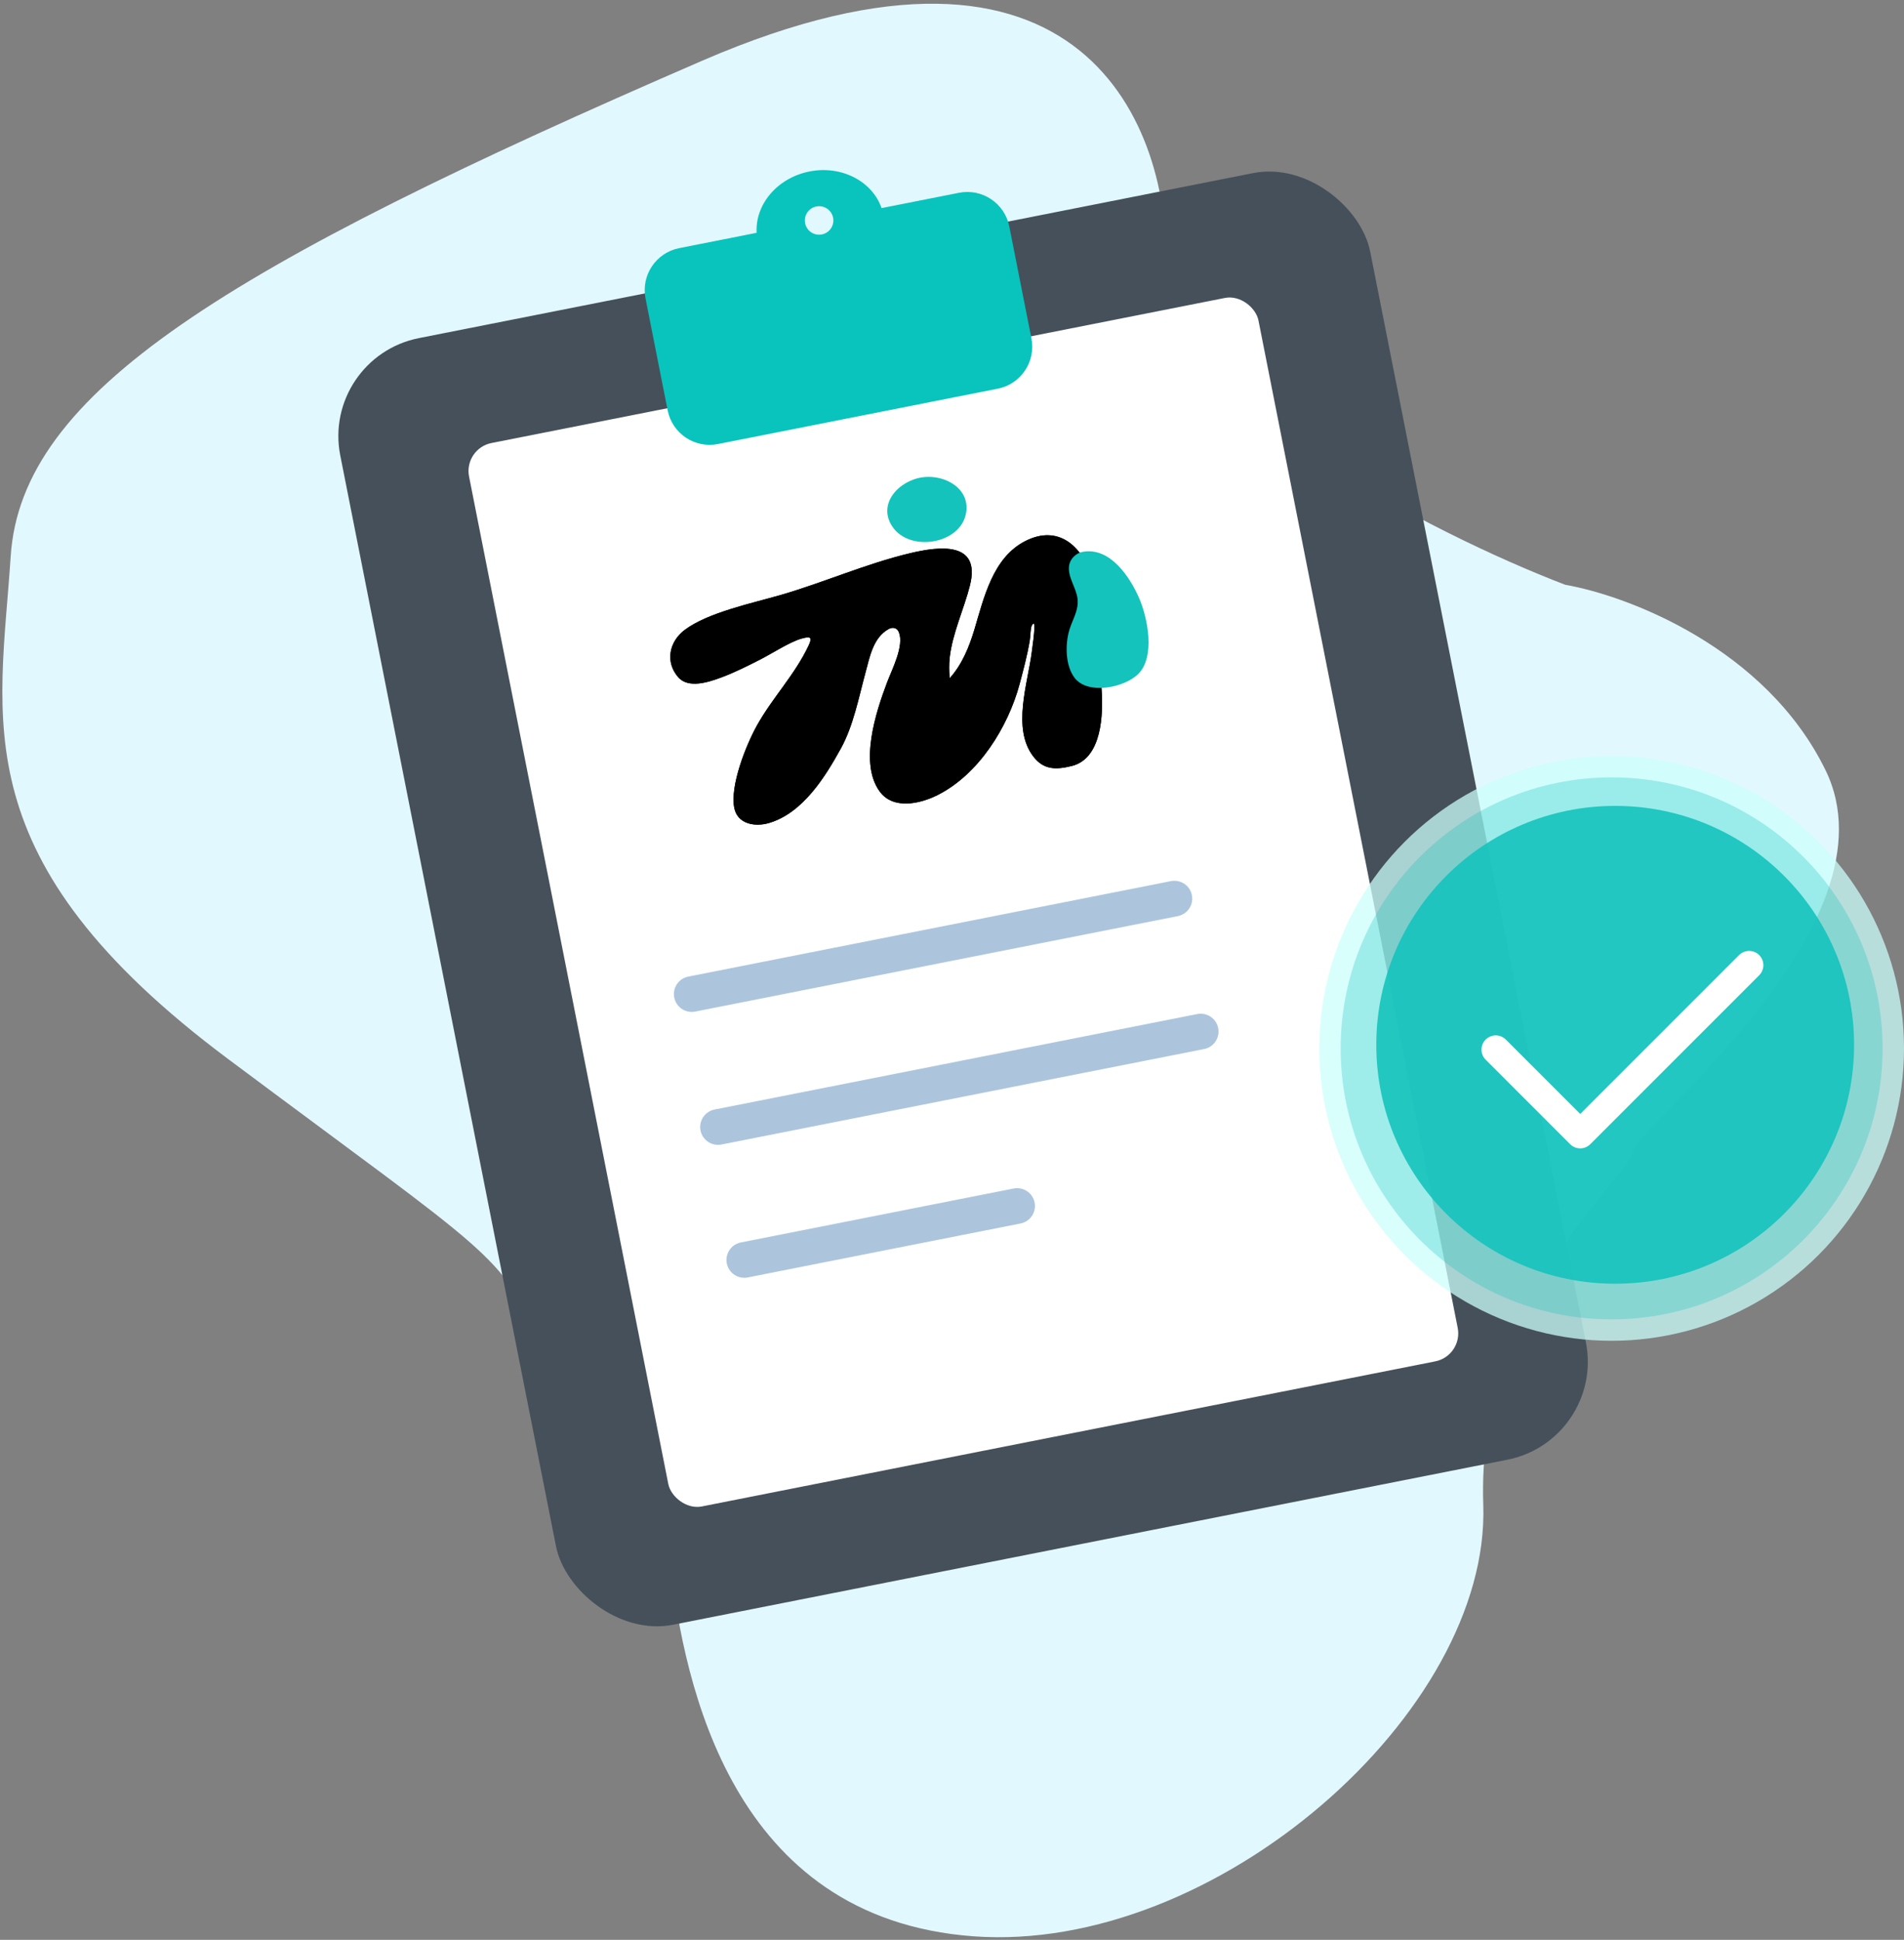 <svg width="267" height="272" viewBox="0 0 267 272" fill="none" xmlns="http://www.w3.org/2000/svg">
<rect x="0" y="0" width="267" height="272" fill="#808080" stroke="none"/>
<path d="M98.5 8.5C152.1 -14.7 164.167 18.167 163.5 37.5C163.5 55.9 200.833 74.833 219.5 82C228.166 83.5 247.6 90.8 256 108C266.5 129.5 229.5 158 229 161.5C228.5 165 207 182 208 211C209 240 170.5 274 136.5 271.5C102.5 269 96 236 94 219.5C92 203 82 201.5 76 188.5C70 175.5 69.5 176.5 32 148.5C-5.5 120.5 -9.93013e-05 101 1.5 78C3 55 31.5 37.5 98.5 8.5Z" fill="#E2F8FF"/>
<rect x="45" y="50.128" width="147.228" height="183.894" rx="14" transform="rotate(-11.188 45 50.128)" fill="#45505A"/>
<rect x="65" y="62.895" width="112.843" height="152" rx="4" transform="rotate(-11.188 65 62.895)" fill="white"/>
<path fill-rule="evenodd" clip-rule="evenodd" d="M113.506 24.045C109.004 24.936 105.881 28.666 106.103 32.645L95.244 34.793C91.993 35.436 89.879 38.592 90.522 41.843L93.627 57.539C94.27 60.789 97.426 62.904 100.677 62.261L139.917 54.499C143.168 53.856 145.282 50.7 144.639 47.449L141.534 31.753C140.891 28.502 137.735 26.388 134.484 27.031L123.625 29.179C122.316 25.415 118.008 23.154 113.506 24.045ZM115.252 32.874C116.336 32.66 117.04 31.608 116.826 30.524C116.612 29.44 115.56 28.736 114.476 28.95C113.392 29.164 112.688 30.216 112.902 31.3C113.116 32.384 114.169 33.088 115.252 32.874Z" fill="#08C4BD"/>
<g clip-path="url(#clip0_5666_15568)">
<path d="M129.428 66.915C132.556 66.515 136.115 68.538 135.459 72.003C134.642 76.317 127.595 77.451 125.157 73.868C122.967 70.65 126.072 67.344 129.428 66.915Z" fill="#14C3BC"/>
<path d="M152.812 82.419C153.847 82.513 153.257 81.282 153.075 80.738C151.684 76.578 148.416 73.52 143.789 75.862C139.209 78.179 137.967 83.856 136.646 88.259C135.913 90.699 134.91 93.185 133.169 95.105C133.098 94.135 133.069 93.161 133.178 92.193C133.562 88.793 135.181 85.398 136.012 82.107C137.587 75.868 131.741 76.587 127.634 77.564C121.468 79.031 115.652 81.627 109.579 83.396C105.585 84.559 99.311 85.859 96.03 88.315C93.833 89.959 93.256 92.812 95.095 94.941C96.529 96.6 99.37 95.645 101.133 94.995C103.008 94.303 104.899 93.348 106.677 92.44C108.296 91.614 110.792 89.982 112.436 89.532C113.664 89.196 113.949 89.337 113.394 90.518C111.464 94.617 108.277 97.874 106.122 101.772C104.586 104.549 102.35 110.188 102.972 113.298C103.423 115.549 105.873 115.976 107.835 115.399C112.568 114.008 115.701 108.97 117.92 104.942C119.671 101.767 120.423 97.791 121.368 94.315C121.958 92.147 122.428 89.427 124.599 88.21C125.189 87.879 125.797 88.018 126.053 88.652C126.818 90.553 125.09 93.851 124.395 95.692C122.819 99.868 120.461 107.074 123.384 111.009C125.262 113.538 128.978 112.732 131.451 111.496C137.235 108.605 141.349 101.963 142.969 95.96C143.487 94.041 144.073 91.796 144.4 89.85C144.499 89.26 144.493 88.312 144.649 87.809C144.696 87.661 144.836 87.495 144.943 87.379C145.057 87.525 145.048 87.737 145.049 87.915C145.054 88.894 144.82 90.372 144.693 91.383C144.137 95.822 141.887 102.103 144.886 106.048C146.333 107.951 148.037 107.953 150.268 107.412C154.545 106.375 154.72 100.114 154.475 96.66C154.201 92.823 153.803 88.77 153.264 84.95C153.145 84.103 152.983 83.254 152.813 82.418L152.812 82.419Z" fill="black"/>
<path d="M152.811 82.419C152.981 83.256 153.142 84.104 153.262 84.951C153.802 88.771 154.2 92.824 154.473 96.662C154.718 100.116 154.543 106.377 150.266 107.414C148.035 107.955 146.332 107.953 144.883 106.049C141.884 102.105 144.135 95.822 144.691 91.385C144.818 90.373 145.051 88.896 145.047 87.916C145.046 87.738 145.055 87.525 144.94 87.381C144.834 87.497 144.693 87.662 144.647 87.811C144.49 88.313 144.497 89.261 144.398 89.851C144.071 91.797 143.485 94.042 142.967 95.961C141.346 101.964 137.232 108.605 131.449 111.497C128.975 112.734 125.26 113.538 123.382 111.01C120.459 107.074 122.816 99.868 124.393 95.693C125.088 93.852 126.815 90.555 126.05 88.654C125.795 88.021 125.186 87.881 124.596 88.211C122.426 89.428 121.955 92.148 121.366 94.316C120.421 97.792 119.668 101.768 117.918 104.944C115.699 108.972 112.566 114.009 107.833 115.401C105.871 115.978 103.42 115.551 102.97 113.299C102.348 110.189 104.584 104.551 106.119 101.773C108.274 97.876 111.463 94.62 113.391 90.52C113.947 89.338 113.662 89.197 112.434 89.533C110.79 89.983 108.294 91.616 106.675 92.441C104.897 93.348 103.005 94.305 101.131 94.996C99.369 95.646 96.527 96.602 95.093 94.943C93.253 92.814 93.831 89.96 96.028 88.316C99.308 85.861 105.584 84.561 109.577 83.397C115.65 81.629 121.466 79.033 127.631 77.566C131.738 76.588 137.584 75.87 136.009 82.108C135.178 85.399 133.56 88.793 133.176 92.194C133.067 93.163 133.096 94.137 133.167 95.106C134.909 93.186 135.912 90.7 136.643 88.261C137.965 83.857 139.207 78.181 143.786 75.863C148.414 73.521 151.682 76.578 153.073 80.74C153.255 81.284 153.845 82.514 152.81 82.42L152.811 82.419Z" fill="black"/>
<path d="M151.841 77.374C155.677 76.69 158.437 80.888 159.731 83.844C160.944 86.614 162.035 92.099 159.62 94.5C157.688 96.42 152.577 97.472 150.708 95.068C149.367 93.344 149.35 90.274 149.976 88.259C150.432 86.791 151.291 85.567 151.1 83.942C150.916 82.382 149.699 80.925 149.917 79.321C150.047 78.368 150.884 77.545 151.841 77.374Z" fill="#14C3BC"/>
</g>
<path d="M97 139.388L164.689 126" stroke="#ACC5DD" stroke-width="5" stroke-linecap="round"/>
<path d="M100.687 158.027L168.375 144.639" stroke="#ACC5DD" stroke-width="5" stroke-linecap="round"/>
<path d="M104.373 176.666L142.632 169.099" stroke="#ACC5DD" stroke-width="5" stroke-linecap="round"/>
<circle opacity="0.74" cx="226" cy="147" r="41" fill="#CCFFFD"/>
<circle opacity="0.29" cx="226" cy="147" r="38" fill="#14C3BC"/>
<circle opacity="0.9" cx="226.5" cy="146.5" r="33.5" fill="#14C3BC"/>
<path d="M209.75 147.177L221.594 159.021L245.28 135.333" stroke="white" stroke-width="4" stroke-linecap="round" stroke-linejoin="round"/>
<defs>
<clipPath id="clip0_5666_15568">
<rect width="67.128" height="47.273" fill="white" transform="translate(90 74.025) rotate(-11.188)"/>
</clipPath>
</defs>
</svg>
